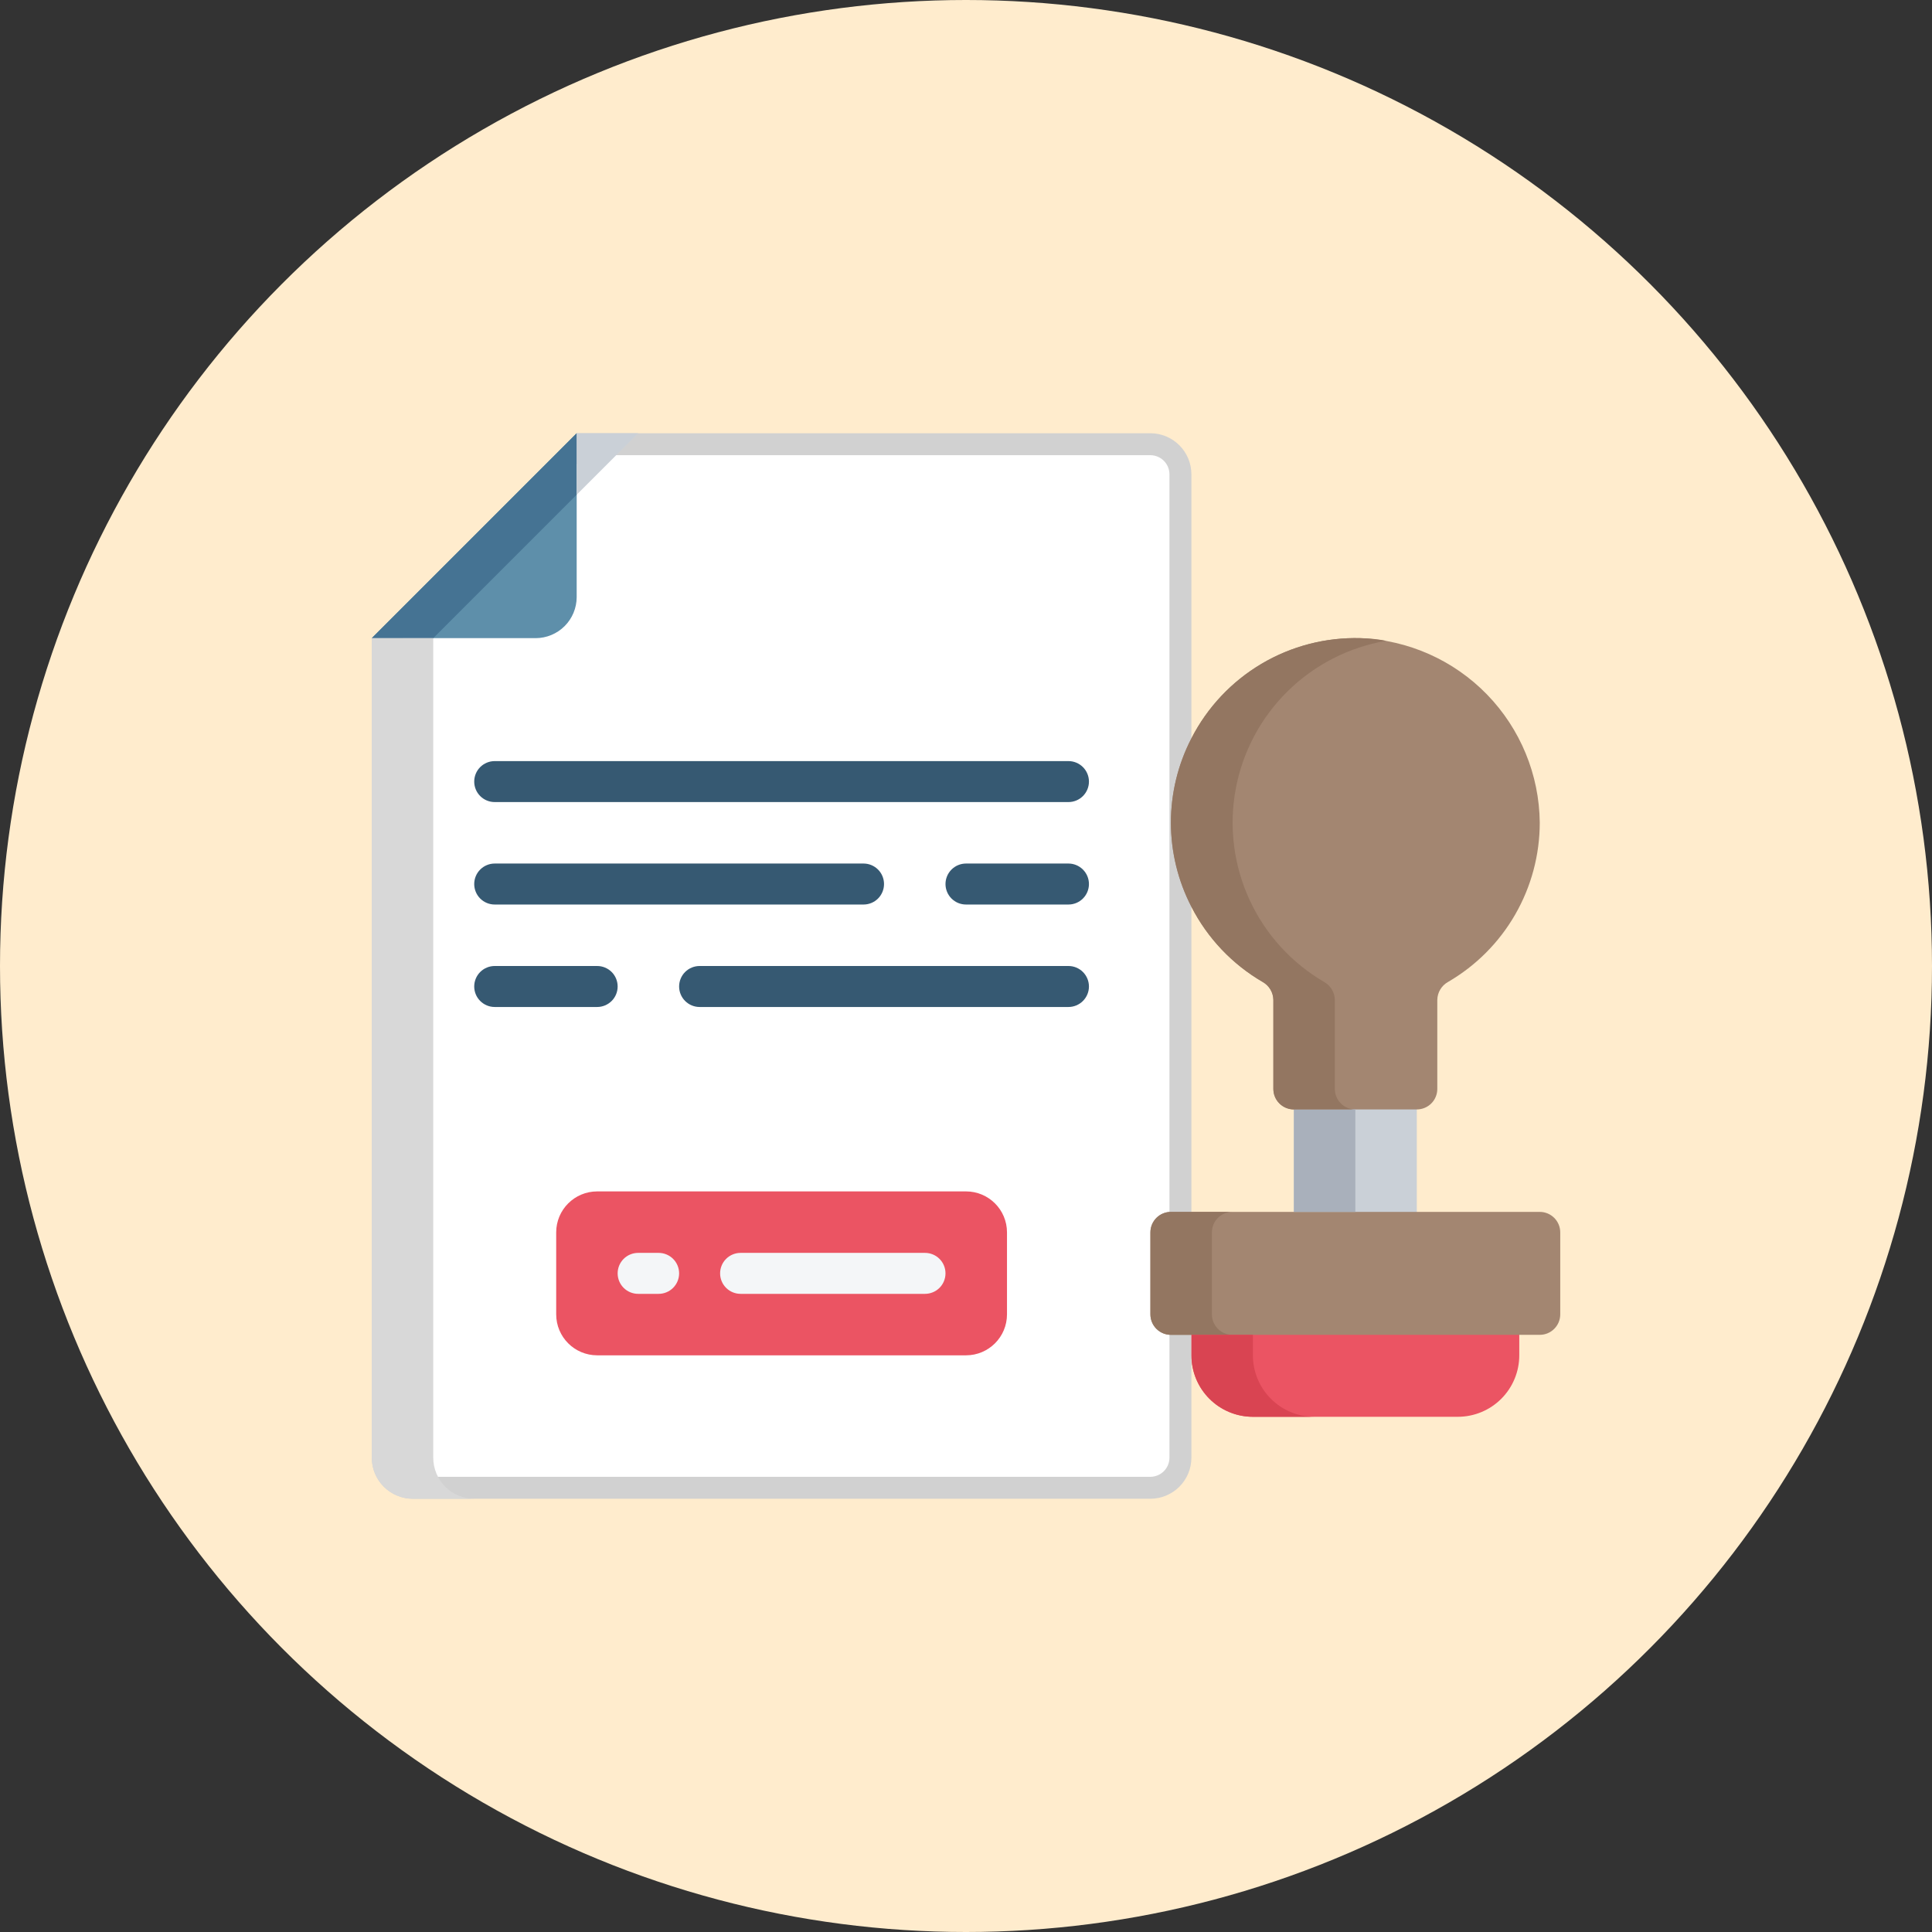 <svg width="88" height="88" viewBox="0 0 88 88" fill="none" xmlns="http://www.w3.org/2000/svg">
<rect x="0" y="0" width="88" height="88" fill="#333333" stroke="none"/>
<circle cx="44" cy="44" r="44" fill="#FFECCD"/>
<path d="M54.268 59.867H69.201V61.733C69.201 62.476 68.906 63.188 68.381 63.713C67.856 64.238 67.144 64.533 66.401 64.533H57.068C56.325 64.533 55.613 64.238 55.088 63.713C54.563 63.188 54.268 62.476 54.268 61.733V59.867Z" fill="#EB5463"/>
<path d="M64.534 49.6H58.934V56.133H64.534V49.6Z" fill="#CAD0D7"/>
<path d="M53.767 21.602V66.398C53.767 66.399 53.767 66.399 53.767 66.4C53.766 66.762 53.621 67.109 53.365 67.365C53.109 67.621 52.762 67.765 52.4 67.767C52.4 67.767 52.399 67.767 52.399 67.767H18.802C18.801 67.767 18.801 67.767 18.801 67.767C18.439 67.765 18.092 67.621 17.835 67.365C17.579 67.109 17.435 66.761 17.434 66.399V29.274L26.474 20.233H52.4C52.762 20.235 53.109 20.379 53.365 20.635C53.621 20.891 53.766 21.238 53.767 21.6C53.767 21.601 53.767 21.601 53.767 21.602Z" fill="white" stroke="#D1D1D1"/>
<path d="M26.267 19.733V27.2C26.265 27.695 26.068 28.169 25.719 28.518C25.369 28.868 24.895 29.065 24.4 29.067H16.934L26.267 19.733Z" fill="#5E8FAA"/>
<path d="M44.001 54.267H27.201C26.17 54.267 25.334 55.102 25.334 56.133V59.867C25.334 60.898 26.17 61.733 27.201 61.733H44.001C45.032 61.733 45.867 60.898 45.867 59.867V56.133C45.867 55.102 45.032 54.267 44.001 54.267Z" fill="#EB5463"/>
<path d="M70.134 37.467C70.134 38.937 69.748 40.382 69.014 41.657C68.281 42.931 67.225 43.99 65.953 44.728C65.808 44.81 65.688 44.927 65.602 45.07C65.517 45.212 65.471 45.374 65.467 45.54V49.6C65.467 49.848 65.369 50.085 65.194 50.26C65.019 50.435 64.781 50.533 64.534 50.533H58.934C58.687 50.533 58.449 50.435 58.274 50.26C58.099 50.085 58.001 49.848 58.001 49.6V45.54C57.997 45.374 57.951 45.212 57.866 45.07C57.781 44.927 57.66 44.81 57.515 44.728C56.127 43.921 54.999 42.732 54.267 41.303C53.654 40.117 53.334 38.802 53.334 37.467C53.334 36.132 53.654 34.816 54.267 33.631C54.989 32.221 56.096 31.044 57.458 30.236C58.821 29.429 60.384 29.023 61.967 29.067C64.147 29.151 66.21 30.069 67.731 31.633C69.251 33.197 70.112 35.286 70.134 37.467Z" fill="#A38671"/>
<path d="M70.134 55.2H53.334C52.818 55.2 52.4 55.618 52.4 56.133V59.867C52.4 60.382 52.818 60.8 53.334 60.8H70.134C70.649 60.8 71.067 60.382 71.067 59.867V56.133C71.067 55.618 70.649 55.2 70.134 55.2Z" fill="#A38671"/>
<path d="M48.666 36.533H22.533C22.285 36.533 22.048 36.435 21.873 36.26C21.698 36.085 21.6 35.848 21.6 35.6C21.6 35.352 21.698 35.115 21.873 34.94C22.048 34.765 22.285 34.667 22.533 34.667H48.666C48.914 34.667 49.151 34.765 49.326 34.94C49.501 35.115 49.6 35.352 49.6 35.6C49.6 35.848 49.501 36.085 49.326 36.26C49.151 36.435 48.914 36.533 48.666 36.533ZM48.666 41.2H44C43.752 41.2 43.515 41.102 43.34 40.927C43.165 40.752 43.066 40.514 43.066 40.267C43.066 40.019 43.165 39.782 43.34 39.607C43.515 39.432 43.752 39.333 44 39.333H48.666C48.914 39.333 49.151 39.432 49.326 39.607C49.501 39.782 49.6 40.019 49.6 40.267C49.6 40.514 49.501 40.752 49.326 40.927C49.151 41.102 48.914 41.2 48.666 41.2ZM39.333 41.2H22.533C22.285 41.2 22.048 41.102 21.873 40.927C21.698 40.752 21.6 40.514 21.6 40.267C21.6 40.019 21.698 39.782 21.873 39.607C22.048 39.432 22.285 39.333 22.533 39.333H39.333C39.581 39.333 39.818 39.432 39.993 39.607C40.168 39.782 40.266 40.019 40.266 40.267C40.266 40.514 40.168 40.752 39.993 40.927C39.818 41.102 39.581 41.2 39.333 41.2ZM27.2 45.867H22.533C22.285 45.867 22.048 45.768 21.873 45.593C21.698 45.418 21.6 45.181 21.6 44.933C21.6 44.686 21.698 44.448 21.873 44.273C22.048 44.098 22.285 44 22.533 44H27.2C27.447 44 27.684 44.098 27.86 44.273C28.035 44.448 28.133 44.686 28.133 44.933C28.133 45.181 28.035 45.418 27.86 45.593C27.684 45.768 27.447 45.867 27.2 45.867ZM48.666 45.867H31.866C31.619 45.867 31.381 45.768 31.206 45.593C31.031 45.418 30.933 45.181 30.933 44.933C30.933 44.686 31.031 44.448 31.206 44.273C31.381 44.098 31.619 44 31.866 44H48.666C48.914 44 49.151 44.098 49.326 44.273C49.501 44.448 49.6 44.686 49.6 44.933C49.6 45.181 49.501 45.418 49.326 45.593C49.151 45.768 48.914 45.867 48.666 45.867Z" fill="#365972"/>
<path d="M30 58.933H29.066C28.819 58.933 28.581 58.835 28.406 58.66C28.231 58.485 28.133 58.248 28.133 58C28.133 57.752 28.231 57.515 28.406 57.34C28.581 57.165 28.819 57.067 29.066 57.067H30C30.247 57.067 30.484 57.165 30.659 57.34C30.834 57.515 30.933 57.752 30.933 58C30.933 58.248 30.834 58.485 30.659 58.66C30.484 58.835 30.247 58.933 30 58.933ZM42.133 58.933H33.733C33.485 58.933 33.248 58.835 33.073 58.66C32.898 58.485 32.8 58.248 32.8 58C32.8 57.752 32.898 57.515 33.073 57.34C33.248 57.165 33.485 57.067 33.733 57.067H42.133C42.38 57.067 42.618 57.165 42.793 57.34C42.968 57.515 43.066 57.752 43.066 58C43.066 58.248 42.968 58.485 42.793 58.66C42.618 58.835 42.38 58.933 42.133 58.933Z" fill="#F4F6F8"/>
<path d="M26.267 19.733V22.533L19.734 29.067H16.934L26.267 19.733Z" fill="#457393"/>
<path d="M21.6 68.267H18.8C18.306 68.265 17.832 68.068 17.482 67.718C17.132 67.368 16.935 66.895 16.934 66.4V29.067H19.734V66.4C19.735 66.895 19.932 67.368 20.282 67.718C20.632 68.068 21.106 68.265 21.6 68.267Z" fill="#D8D8D8"/>
<path d="M29.068 19.733L26.268 22.533V19.733H29.068Z" fill="#CAD0D7"/>
<path d="M61.734 50.533H58.934V55.2H61.734V50.533Z" fill="#A9B0BB"/>
<path d="M61.734 50.533H58.934C58.686 50.533 58.449 50.435 58.274 50.26C58.099 50.085 58 49.848 58 49.6V45.54C57.997 45.374 57.95 45.212 57.865 45.07C57.78 44.927 57.66 44.81 57.515 44.728C56.127 43.921 54.999 42.732 54.267 41.303C53.654 40.117 53.334 38.802 53.334 37.467C53.334 36.132 53.654 34.816 54.267 33.631C54.989 32.221 56.095 31.044 57.458 30.236C58.82 29.429 60.384 29.023 61.967 29.067C62.362 29.074 62.755 29.114 63.143 29.188C61.441 29.476 59.87 30.281 58.642 31.494C57.414 32.707 56.589 34.268 56.28 35.966C55.971 37.664 56.193 39.416 56.914 40.984C57.636 42.552 58.824 43.859 60.315 44.728C60.459 44.81 60.58 44.927 60.665 45.07C60.751 45.212 60.797 45.374 60.8 45.54V49.6C60.8 49.848 60.899 50.085 61.074 50.26C61.249 50.435 61.486 50.533 61.734 50.533ZM56.134 60.8H53.334C53.086 60.8 52.849 60.702 52.674 60.527C52.499 60.352 52.4 60.114 52.4 59.867V56.133C52.4 55.886 52.499 55.648 52.674 55.473C52.849 55.298 53.086 55.2 53.334 55.2H56.134C55.886 55.2 55.649 55.298 55.474 55.473C55.299 55.648 55.2 55.886 55.2 56.133V59.867C55.2 60.114 55.299 60.352 55.474 60.527C55.649 60.702 55.886 60.8 56.134 60.8Z" fill="#937661"/>
<path d="M59.868 64.533H57.068C56.325 64.533 55.613 64.238 55.088 63.713C54.563 63.188 54.268 62.476 54.268 61.733V60.8H57.068V61.733C57.068 62.476 57.363 63.188 57.888 63.713C58.413 64.238 59.125 64.533 59.868 64.533Z" fill="#D94452"/>
</svg>
